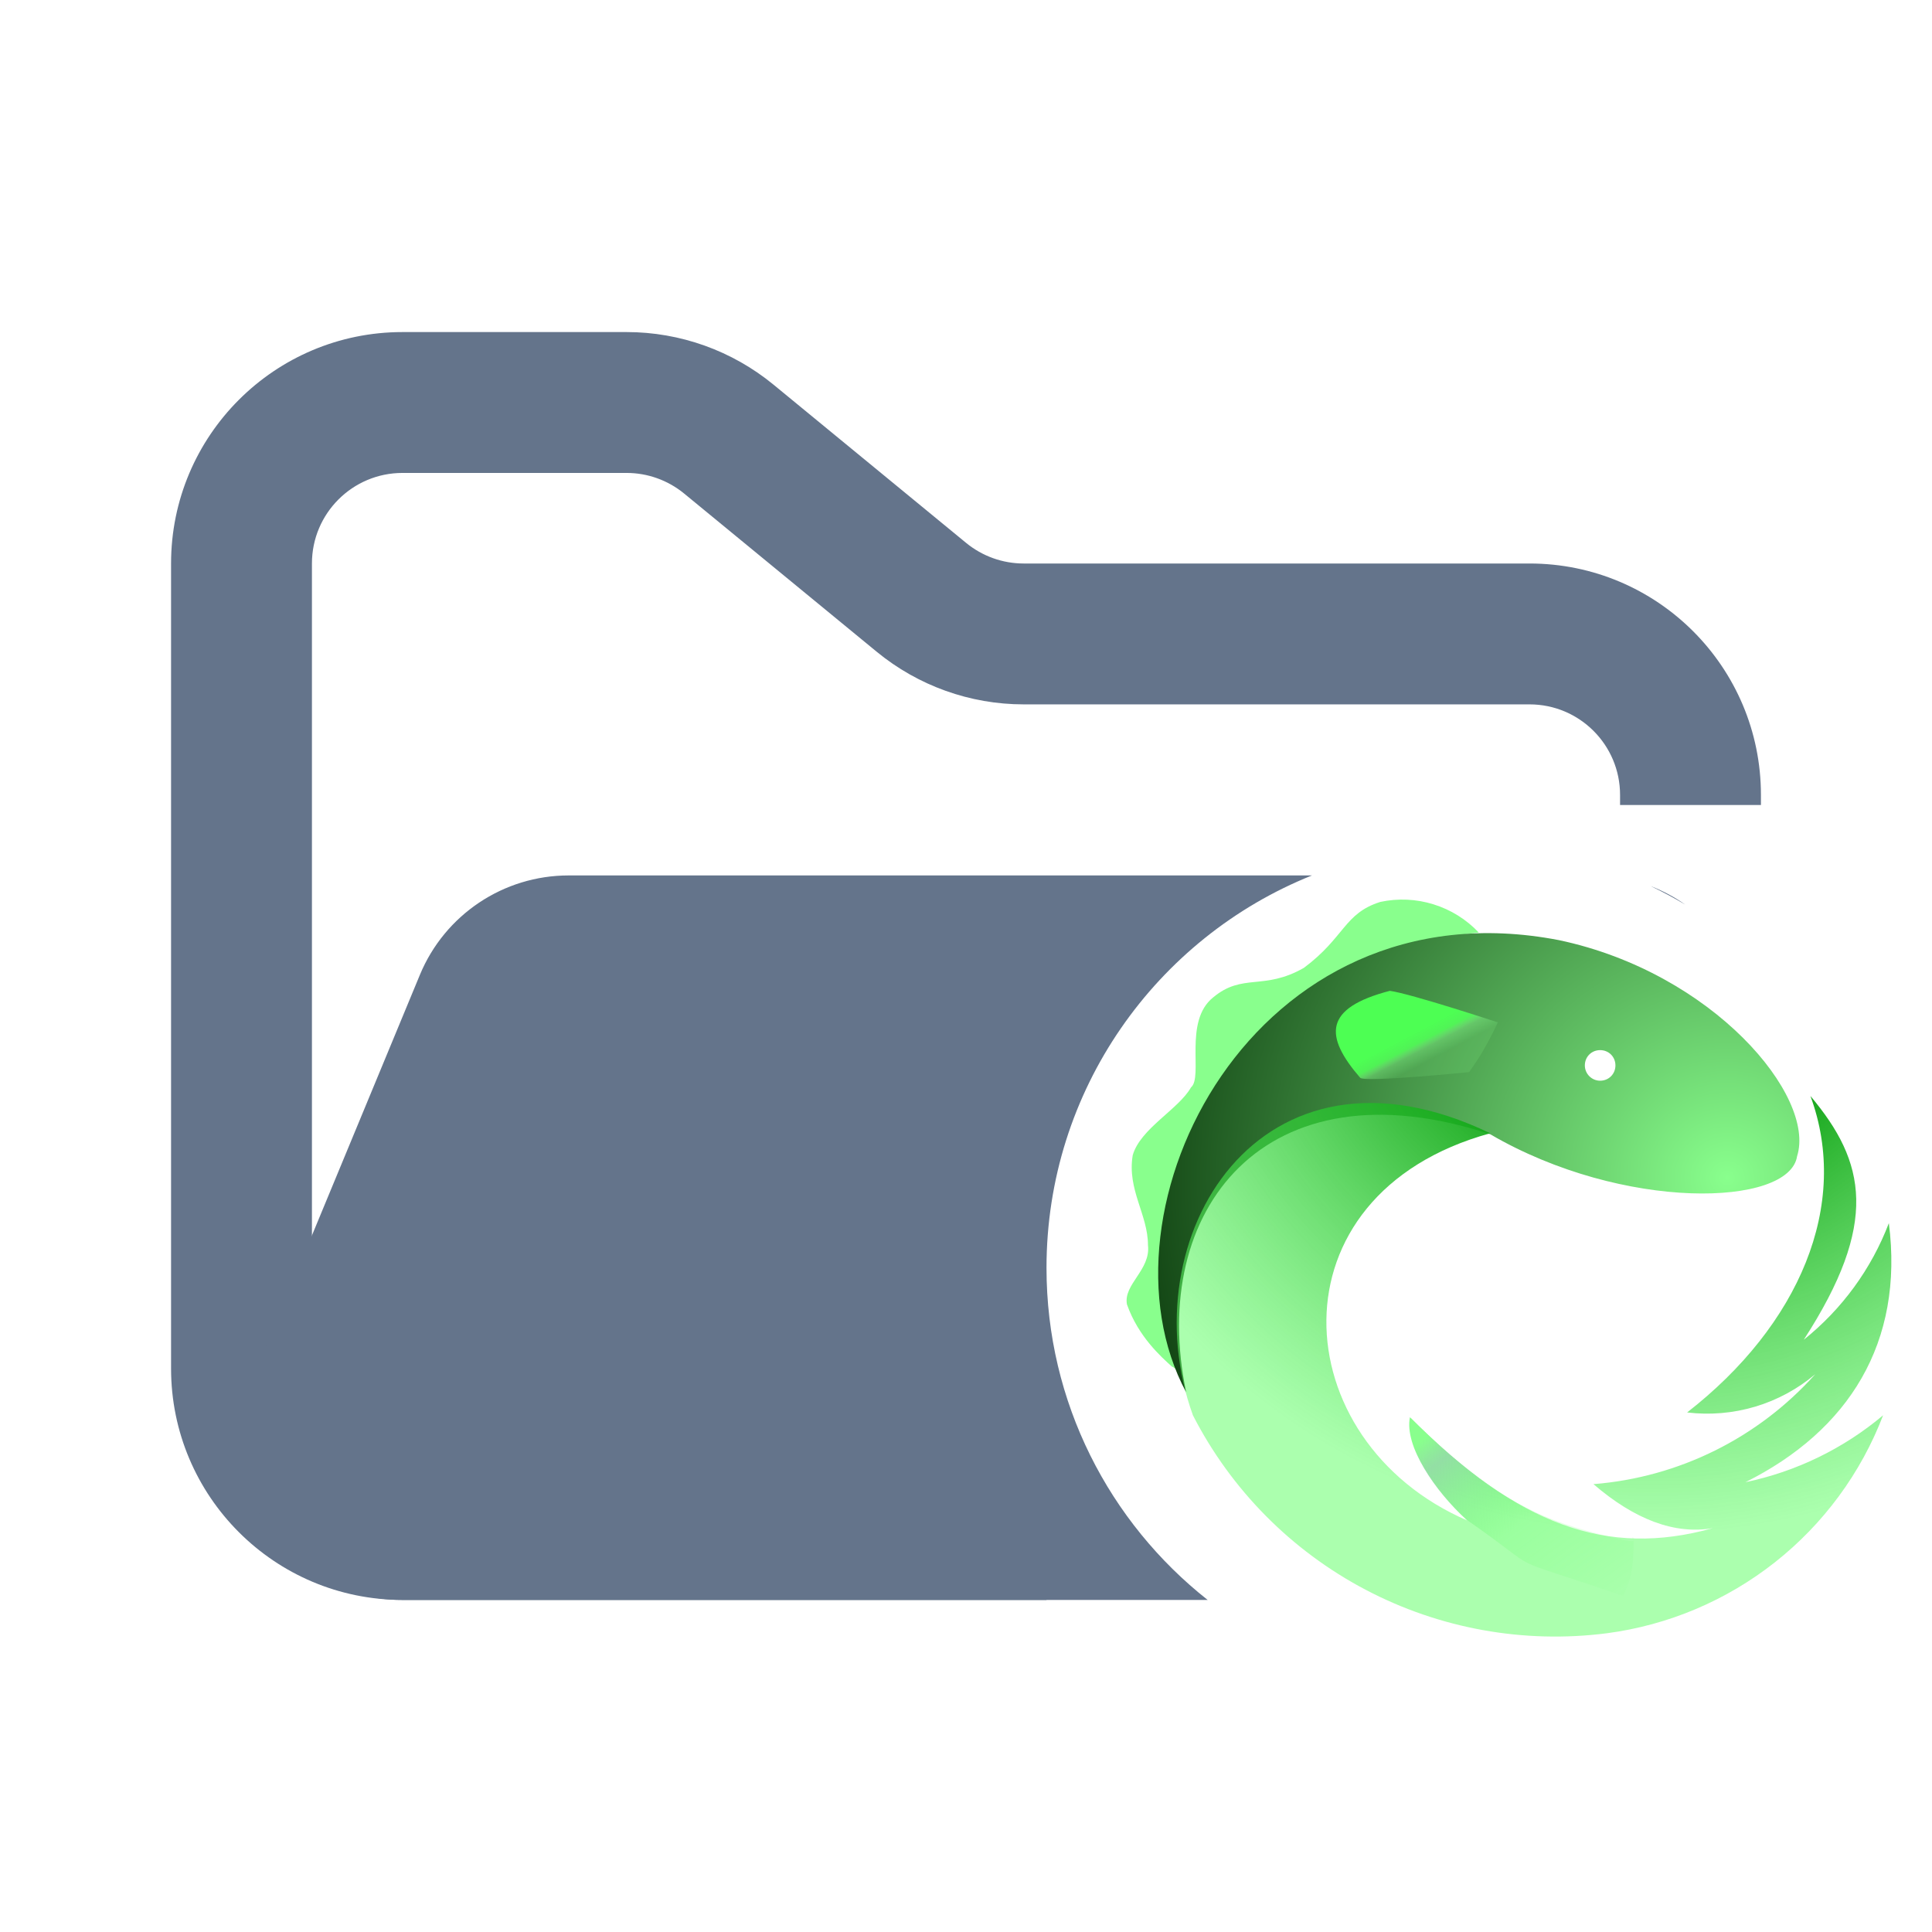 <svg width="48" height="48" viewBox="0 0 48 48" fill="none" xmlns="http://www.w3.org/2000/svg">
<path fill-rule="evenodd" clip-rule="evenodd" d="M10 8.25C6.824 8.25 4.25 10.824 4.25 14V34C4.25 37.176 6.824 39.75 10 39.75H26V36.25H10C8.757 36.25 7.75 35.243 7.75 34V14C7.75 12.757 8.757 11.75 10 11.75H15.568C16.089 11.75 16.593 11.931 16.996 12.261L21.782 16.193C22.811 17.038 24.101 17.5 25.432 17.5H38C39.243 17.5 40.25 18.507 40.25 19.75V20H43.75V19.75C43.75 16.574 41.176 14 38 14H25.432C24.911 14 24.407 13.819 24.004 13.489L19.218 9.557C18.189 8.712 16.899 8.25 15.568 8.25H10Z" fill="#64748B"/>
<path fill-rule="evenodd" clip-rule="evenodd" d="M41.011 22.015C41.317 22.134 41.604 22.288 41.867 22.473C41.589 22.308 41.304 22.155 41.011 22.015ZM32.595 21.75L21.705 21.75H15.182L14.128 21.75C12.51 21.75 11.051 22.725 10.432 24.22L6.29 34.219C5.2 36.853 7.135 39.75 9.986 39.75H30.004C27.566 37.827 26 34.846 26 31.5C26 27.081 28.73 23.299 32.595 21.75Z" fill="#64748B"/>
<path d="M29.234 34.023C28.26 28.845 30.849 23.833 36.739 23.168C36.431 22.842 36.044 22.601 35.615 22.468C35.187 22.334 34.731 22.314 34.293 22.408C33.39 22.693 33.414 23.287 32.393 24.047C31.395 24.617 30.873 24.166 30.137 24.783C29.4 25.377 29.899 26.755 29.59 27.016C29.282 27.562 28.331 28.037 28.142 28.702C27.999 29.557 28.521 30.175 28.521 30.935C28.593 31.552 27.904 31.909 27.999 32.408C28.284 33.215 28.854 33.714 29.115 33.952C29.186 33.975 29.258 34.07 29.234 34.023Z" fill="#89FF8D"/>
<path d="M39.755 26.85C39.654 26.85 39.558 26.81 39.486 26.738C39.415 26.667 39.375 26.57 39.375 26.47C39.375 26.256 39.541 26.09 39.755 26.09C39.969 26.09 40.135 26.256 40.135 26.47C40.135 26.683 39.969 26.85 39.755 26.85ZM29.471 34.593C28.521 30.08 31.419 26.327 37.024 28.18C40.325 30.104 44.458 29.985 44.648 28.726C45.123 27.23 42.558 24.166 38.734 23.358C31.134 21.886 27.049 30.08 29.471 34.593Z" fill="url(#paint0_radial_3404_2174)"/>
<path d="M41.916 35.092C42.484 35.16 43.059 35.112 43.607 34.948C44.154 34.785 44.662 34.51 45.099 34.142C43.682 35.727 41.709 36.705 39.589 36.873C40.61 37.752 41.608 38.132 42.558 37.966C39.921 38.702 37.713 37.894 35.053 35.234C34.91 35.947 35.67 37.063 36.454 37.776C31.894 35.804 31.49 29.676 37.024 28.156C31.3 25.401 28.047 30.769 29.638 35.163C30.587 37.013 32.084 38.526 33.925 39.495C35.765 40.464 37.859 40.842 39.921 40.578C41.447 40.377 42.89 39.767 44.098 38.814C45.306 37.861 46.234 36.6 46.785 35.163C45.8 35.991 44.625 36.562 43.365 36.825C45.93 35.543 47.308 33.358 46.928 30.389C46.494 31.526 45.764 32.526 44.814 33.286C46.69 30.389 46.358 28.869 44.98 27.23C45.978 29.937 44.695 32.93 41.916 35.092Z" fill="url(#paint1_radial_3404_2174)"/>
<path d="M40.586 38.203C40.396 38.156 41.038 38.464 39.803 38.132C38.568 37.799 37.309 37.49 35.029 35.21C34.886 35.923 35.647 37.039 36.43 37.752C38.544 39.224 37.095 38.536 40.325 39.652C40.586 39.153 40.586 38.702 40.586 38.203Z" fill="url(#paint2_linear_3404_2174)"/>
<path d="M36.501 26.636C36.501 26.636 36.786 26.232 36.881 26.042C37.024 25.805 37.214 25.401 37.214 25.401C37.214 25.401 35.053 24.688 34.53 24.617C32.892 25.044 32.892 25.733 33.794 26.778C33.913 26.897 36.501 26.636 36.501 26.636Z" fill="url(#paint3_linear_3404_2174)"/>
<defs>
<radialGradient id="paint0_radial_3404_2174" cx="0" cy="0" r="1" gradientUnits="userSpaceOnUse" gradientTransform="translate(42.943 29.263) scale(17.092 16.453)">
<stop stop-color="#89FF8D"/>
<stop offset="1" stop-color="#002801"/>
</radialGradient>
<radialGradient id="paint1_radial_3404_2174" cx="0" cy="0" r="1" gradientUnits="userSpaceOnUse" gradientTransform="translate(41.053 23.16) scale(15.522 14.961)">
<stop stop-color="#89FF8D"/>
<stop offset="0.29" stop-color="#019606"/>
<stop offset="1" stop-color="#63FF69" stop-opacity="0.537"/>
</radialGradient>
<linearGradient id="paint2_linear_3404_2174" x1="31.205" y1="22.644" x2="42.655" y2="38.429" gradientUnits="userSpaceOnUse">
<stop stop-color="#89FF8D"/>
<stop offset="0.67" stop-color="#89FF8D"/>
<stop offset="0.705" stop-color="#90D9A4" stop-opacity="0.824"/>
<stop offset="0.83" stop-color="#5CFF62" stop-opacity="0.2"/>
<stop offset="1" stop-color="#4CFF52" stop-opacity="0"/>
</linearGradient>
<linearGradient id="paint3_linear_3404_2174" x1="35.753" y1="26.22" x2="35.385" y2="25.52" gradientUnits="userSpaceOnUse">
<stop stop-color="#89FF8D" stop-opacity="0.15"/>
<stop offset="0.4" stop-color="#89FF8D" stop-opacity="0.4"/>
<stop offset="0.65" stop-color="#52FF58" stop-opacity="0.89"/>
<stop offset="1" stop-color="#4DFF53"/>
</linearGradient>
</defs>
</svg>

